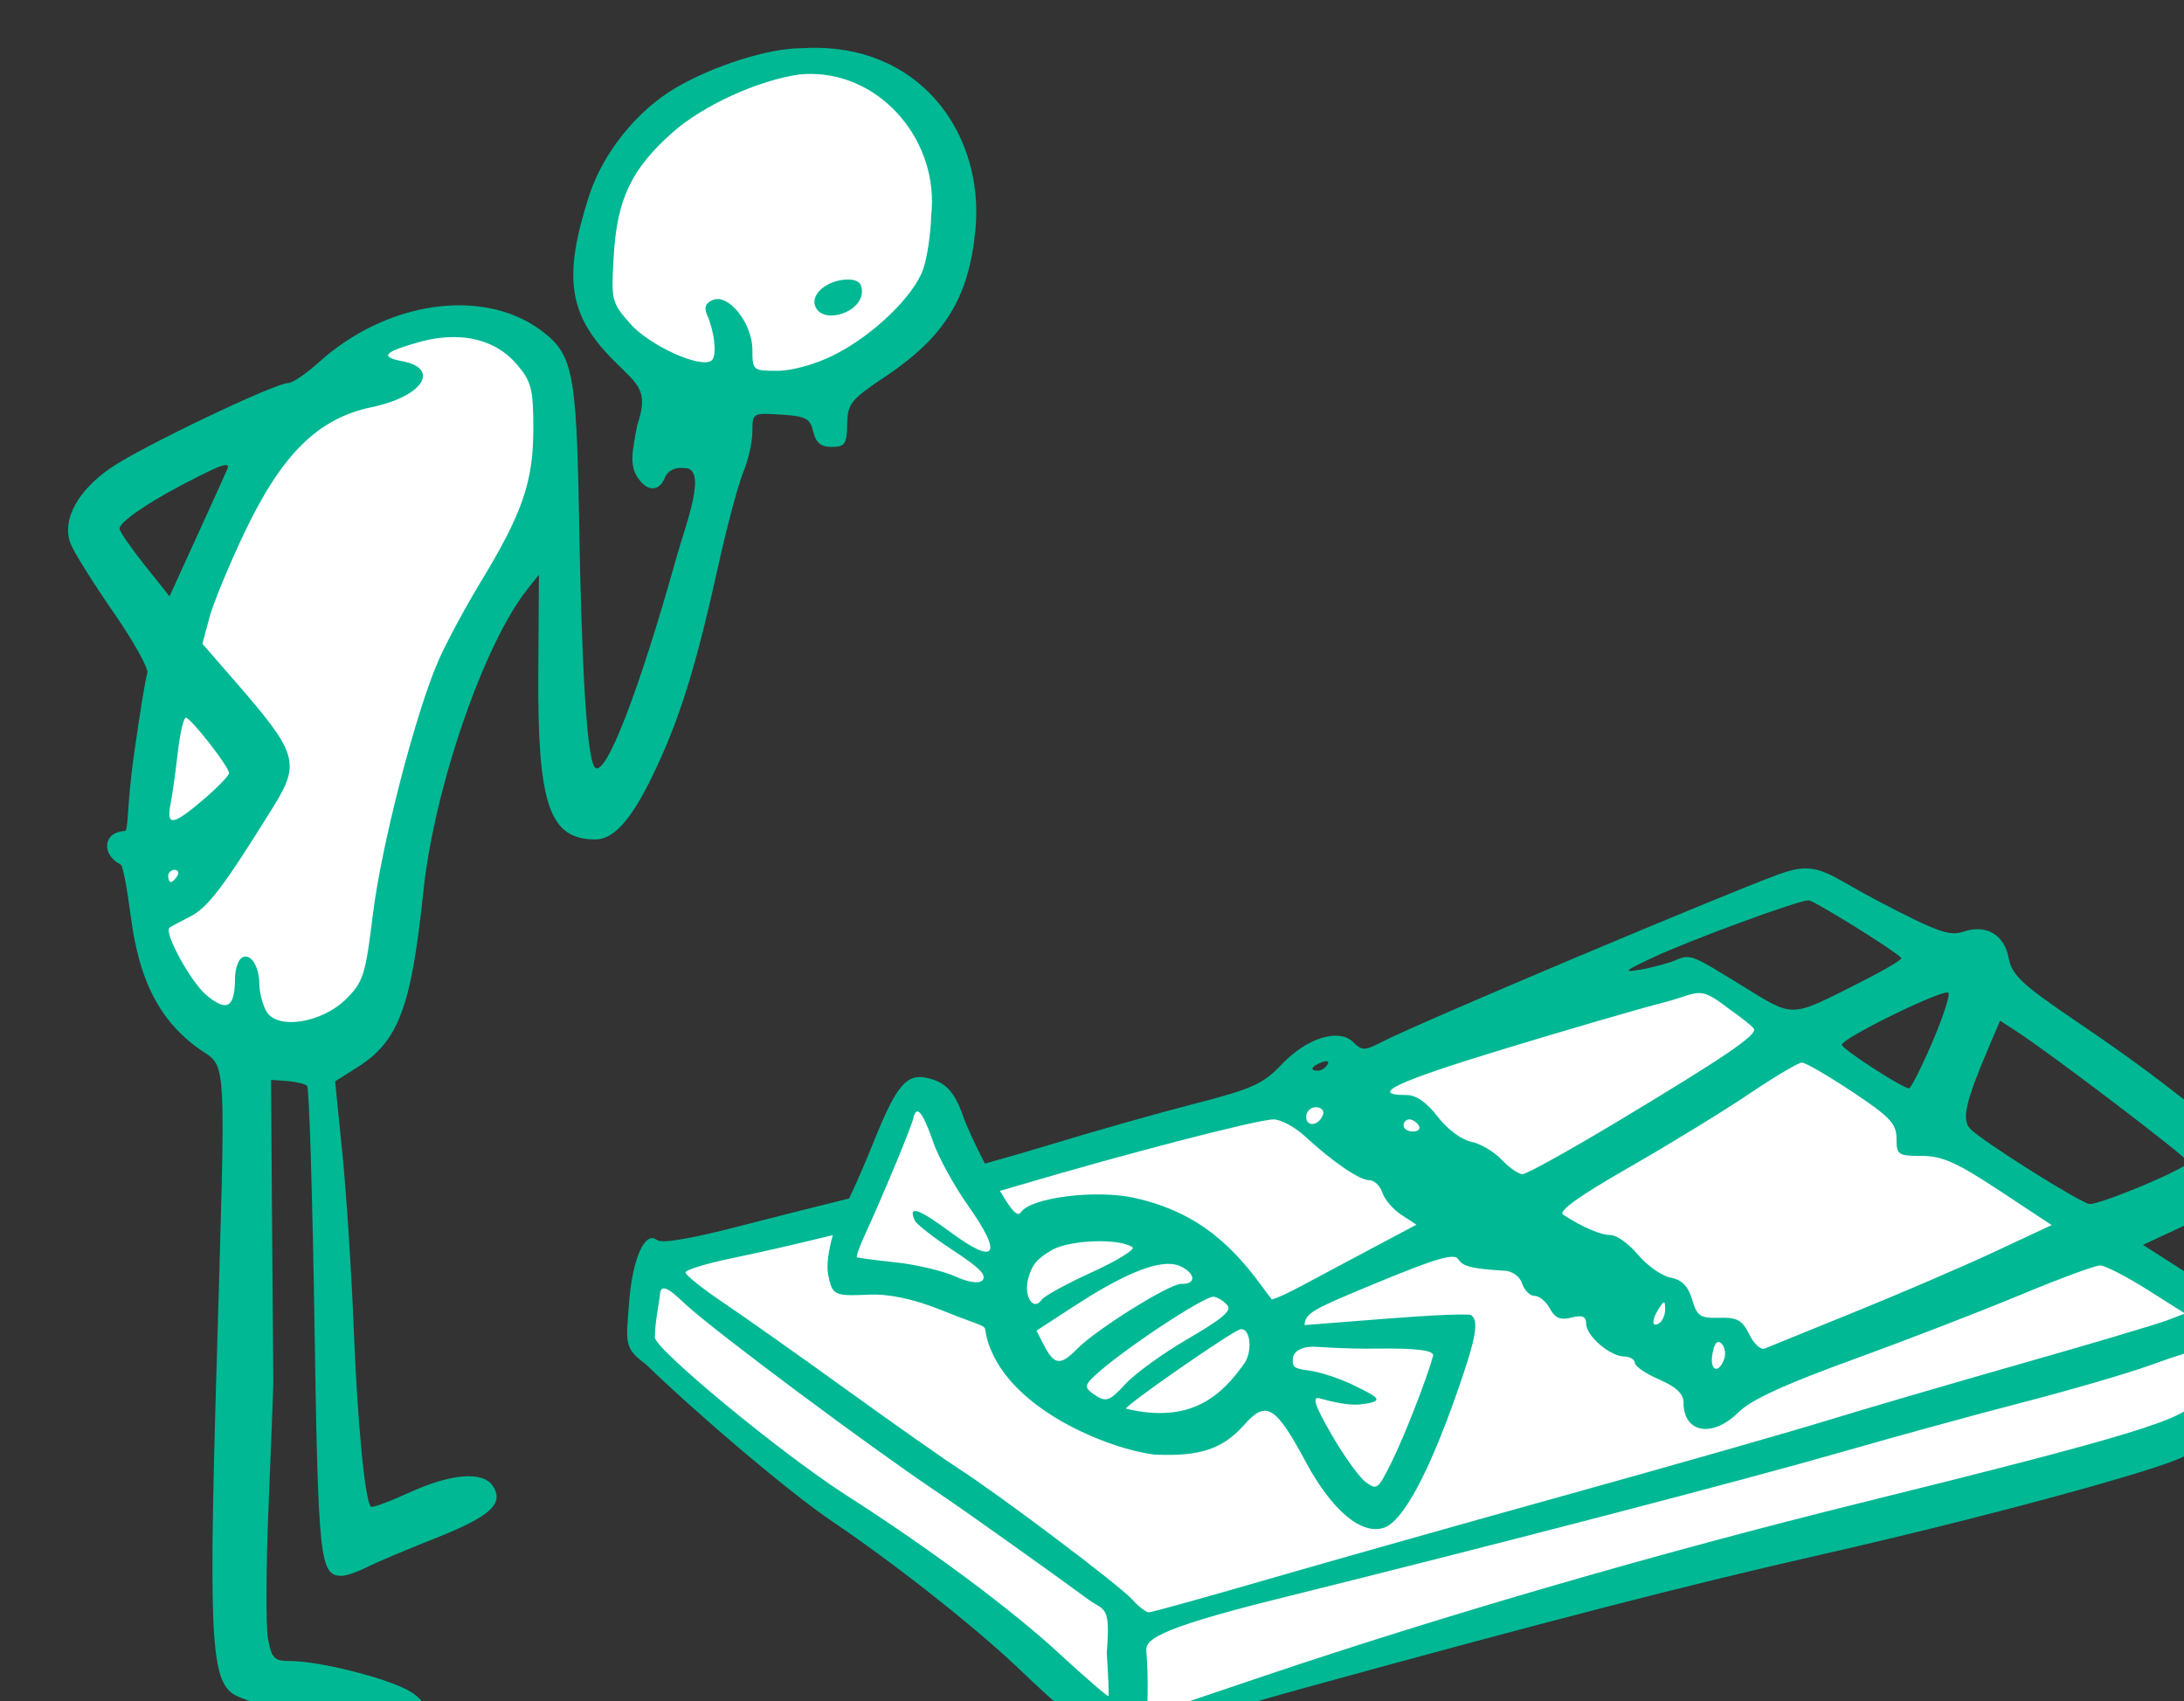 <?xml version="1.0" ?><svg height="257.99mm" viewBox="0 0 331.252 257.99" width="331.252mm" xmlns="http://www.w3.org/2000/svg">
    <rect x="0" y="0" width="331.252" height="257.99" fill="#333333" stroke="none"/>
    <path d="m 25206.622,17398.19 c -23.558,-0.226 -49.128,7.259 -69.923,22.725 -45.891,34.13 -61.667,67.4 -45.573,129.064 23.265,59.227 99.432,49.19 152.813,22.229 53.381,-26.96 46.688,-99.238 27.248,-139.965 -10.631,-22.273 -36.133,-33.779 -64.565,-34.053 z m -199.277,154.258 c -32.112,-0.341 -65.257,19.678 -103.451,54.75 -47.007,43.166 -70.272,150.003 -80.789,233.322 -10.517,83.319 30.275,113.865 67.881,118.598 84.932,17.639 74.575,-68.836 94.972,-145.989 20.396,-77.152 51.786,-131.073 66.127,-156.886 14.342,-25.813 16.572,-87.908 -22.627,-100.241 -7.35,-2.313 -14.703,-3.475 -22.113,-3.554 z m 705.027,372.554 -412.714,113.686 -25.823,-44.744 c 0,0 -3.459,-13.676 -8.484,-0.451 -2.804,7.381 -15.557,36.761 -26.572,61.965 l -124.592,34.32 -9.084,41.588 277.9,224.429 c 0,0 263.4,-78.729 312.479,-89.341 49.079,-10.612 311.681,-78.873 311.681,-78.873 l -2.48,-69.868 z" fill="#FFFFFF" transform="translate(59.793,-19.172) matrix(0.265,0,0,0.265,-6615.922,-4582.812)"/>
    <path d="m 25207.767,17393.336 c -3.048,-0.04 -6.163,0.05 -9.348,0.26 -18.428,0 -49.864,9.943 -71.465,22.602 -22.419,13.138 -41.871,37.414 -49.789,62.133 -14.985,46.79 -11.722,68.046 14.448,94.216 13.687,13.687 19.978,16.802 13.318,36.401 -3.215,16.001 -4.382,23.426 0.04,30.172 6.05,9.234 12.86,7.56 15.668,0.244 1.503,-3.91 5.962,-6.201 10.883,-5.483 14.239,-0.762 1.076,32 -4.563,52.229 -20.183,72.405 -40.938,127.942 -46.713,118.598 -4.256,-6.883 -7.176,-54.493 -8.716,-141.93 -1.484,-84.25 -3.52,-94.24 -21.957,-107.854 -33.263,-24.555 -88.247,-16.589 -126.965,18.393 -7.216,6.517 -15.075,11.848 -17.465,11.848 -7.628,0 -84.162,36.585 -101.518,48.525 -19.329,13.297 -28.232,29.985 -23.146,43.365 1.805,4.746 12.813,22.379 24.461,39.184 11.651,16.805 20.418,32.547 19.482,34.984 -0.936,2.435 -4.405,23.671 -7.709,47.19 -4.088,29.09 -3.008,43.04 -5.125,43.15 -12.893,0.67 -13.36,13.745 -2.435,19.18 1.344,0.669 3.649,13.313 5.906,30.414 4.688,35.516 16.018,57.959 37.322,73.92 18.289,13.702 17.098,-6.196 11.445,191.316 -4.325,150.955 -2.851,173.292 11.87,180.25 4.231,2.001 24.935,9.127 46.009,15.836 v 0 c 21.071,6.711 41.16,12.367 44.637,12.549 21.131,1.17 26.962,-19.779 8.611,-30.938 -12.14,-7.385 -51.746,-17.476 -68.584,-17.476 -9.286,0 -10.743,-1.433 -12.847,-12.664 -1.307,-6.967 -1.145,-41.842 0.363,-77.5 1.506,-35.657 2.7,-67.183 2.65,-70.057 -0.05,-2.873 -0.36,-42.842 -0.689,-88.818 l -0.602,-83.594 9.301,0.713 c 5.115,0.391 10.232,1.646 11.373,2.789 1.145,1.145 3.023,62.234 4.176,135.758 2.143,136.464 3.025,144.611 15.686,144.611 2.486,0 8.951,-2.24 14.378,-4.977 5.424,-2.738 23.026,-10.182 39.118,-16.542 31.486,-12.451 39.499,-19.711 32.953,-29.858 -5.617,-8.703 -23.96,-7.228 -48.217,3.877 -11.155,5.108 -20.878,8.686 -21.609,7.955 -3.409,-3.409 -7.679,-47.635 -9.803,-101.519 -1.283,-32.567 -4.216,-77.824 -6.512,-100.569 l -4.174,-41.357 12.674,-8.004 c 23.642,-14.924 30.902,-34.264 37.86,-100.854 6.125,-58.631 34.456,-141.1 59.228,-172.41 l 6.891,-8.711 -0.36,55.731 c -0.488,75.851 6.29,95.783 32.575,95.783 11.766,0 22.671,-13.481 37.328,-46.156 12.687,-28.276 21.309,-57.076 33.248,-111.057 4.931,-22.291 11.307,-46.145 14.175,-53.004 2.866,-6.863 5.211,-17.314 5.211,-23.226 0,-10.642 0.168,-10.743 16.407,-9.692 14.231,0.922 16.674,2.216 18.443,9.77 1.491,6.368 4.335,8.707 10.588,8.707 7.498,0 8.595,-1.592 8.805,-12.914 0.231,-11.86 2.012,-14.087 21.855,-27.34 34.2,-22.84 47.96,-45.408 51.627,-84.682 4.657,-51.78 -28.739,-102.716 -90.703,-103.467 z m -3.57,14.944 c 41.021,0.116 73.698,39.148 68.865,81.392 -0.241,9.827 -2.222,23.273 -4.401,29.877 -5.143,15.585 -28.752,38.42 -51.398,49.713 -10.494,5.233 -23.853,8.938 -32.223,8.938 -13.973,0 -14.297,-0.27 -14.297,-11.996 0,-15.04 -13.38,-32.095 -22.453,-28.616 -4.248,1.631 -5.335,4.223 -3.539,8.424 4.631,10.823 5.847,24.343 2.383,26.489 -6.847,4.229 -35.502,-8.942 -46.361,-21.309 -10.646,-12.126 -10.918,-13.261 -9.387,-38.893 1.938,-32.431 10.017,-49.426 33.436,-70.33 17.528,-15.645 49.506,-30.233 73.265,-33.42 2.055,-0.186 4.092,-0.275 6.11,-0.269 z m 21.203,117.676 c -11.33,0 -21.44,8.177 -18.756,15.168 4.194,10.936 26.795,3.91 26.795,-8.329 0,-4.825 -2.368,-6.839 -8.039,-6.839 z m -225.08,32.953 c 11.796,0.121 25.525,3.605 35.951,15.998 7.996,9.5 9.082,13.878 9.082,36.521 0,30.112 -6.184,48.168 -29.836,87.135 -8.835,14.551 -19.714,34.721 -24.182,44.818 -13.231,29.915 -33.015,106.381 -37.871,146.381 -4.122,33.936 -5.46,38.177 -15.105,47.822 -14.041,14.041 -40.025,17.991 -45.918,6.983 -2.103,-3.934 -3.859,-10.779 -3.879,-15.215 -0.07,-10.564 -5.13,-18.287 -10.006,-15.275 -2.13,1.317 -3.908,6.612 -3.928,11.767 -0.09,16.891 -4.639,19.544 -16.447,9.608 -8.912,-7.501 -24.37,-35.753 -21.086,-38.541 0.558,-0.475 5.952,-3.375 11.986,-6.442 10.049,-5.107 19.21,-17.217 47.37,-62.617 15.665,-25.263 14.029,-30.736 -21.333,-71.402 l -19.158,-22.032 4.002,-14.959 c 2.202,-8.229 11.309,-30.29 20.242,-49.025 21.421,-44.924 42.221,-65.028 72.401,-71.373 30.828,-6.482 38.889,-22.371 17.892,-26.31 -14.23,-2.67 -9.436,-5.687 9.996,-11.145 4.588,-1.289 11.755,-2.78 19.827,-2.697 z m -131.172,73.211 c 0.19,-0.01 0.36,0 0.51,0 1.087,0.133 1.114,1.055 0.435,2.643 -1.029,2.411 -8.871,19.713 -17.42,38.451 l -15.543,34.065 -14.312,-17.975 c -7.874,-9.889 -14.315,-19.234 -14.315,-20.77 0,-3.566 14.8,-13.994 34.832,-24.541 15.385,-8.098 22.955,-11.703 25.813,-11.882 z m -22.674,144.617 c 2.832,0 24.727,28.075 24.727,31.709 0,1.418 -6.551,8.186 -14.561,15.041 -17.483,14.965 -21.435,15.568 -18.949,2.885 1.035,-5.269 2.906,-18.592 4.162,-29.608 1.257,-11.013 3.336,-20.027 4.621,-20.027 z m 927.326,86.258 c -4.378,-0.02 -9.237,1.033 -15.568,3.328 -31.807,11.662 -205.689,84.836 -227.309,96.019 -9.719,5.031 -11.294,5.046 -16.158,0.184 -8.25,-8.251 -26.617,-2.626 -40.992,12.557 -10.679,11.28 -16.883,14.077 -50.065,22.599 -20.832,5.349 -58.448,16.023 -83.595,23.721 -10.379,3.177 -23.198,6.878 -36.274,10.519 -5.388,-10.398 -10.471,-21.341 -12.519,-27.181 -4.938,-14.081 -9.967,-19.436 -20.483,-21.828 -11.805,-2.685 -17.663,4.205 -30.295,35.629 -5.579,13.879 -11.443,27.325 -14.465,33.335 -20.445,5.049 -43.576,10.88 -60.556,15.303 -29.788,7.758 -46.692,10.658 -49.403,8.473 -6.878,-5.543 -14.101,10.746 -15.957,35.994 -1.612,21.902 -3.263,25.824 9.325,34.867 32.278,31.196 83.135,74.1 106.865,90.135 37.617,25.418 83.781,62.006 109.392,86.699 13.409,12.932 31.946,29.245 41.192,36.254 1.675,1.255 18.479,14.506 29.158,5.936 5.791,-5.858 17.448,-13.366 89.871,-33.315 138.207,-38.075 220.693,-59.358 297.414,-76.734 88.56,-20.061 190.384,-47.585 206.231,-55.752 4.972,-2.565 12.239,-3.826 16.148,-2.801 10.84,2.834 12.826,-4.199 11.902,-42.182 -0.998,-41.132 -3.273,-45.769 -31.187,-63.63 l -19.842,-12.692 26.61,-12.396 c 14.634,-6.818 29.132,-14.548 32.216,-17.176 9.553,-8.143 6.732,-20.05 -7.451,-31.453 -40.169,-32.294 -56.404,-44.423 -89.519,-66.891 -31.275,-21.22 -36.887,-26.467 -38.715,-36.211 -2.551,-13.594 -13.012,-19.59 -26.199,-15.019 -7.568,2.626 -15.457,-0.258 -49.137,-17.948 -21.407,-11.242 -29.447,-18.295 -40.635,-18.343 z m -933.744,0.82 c 2.03,0 2.719,1.565 1.535,3.48 -1.182,1.917 -2.841,3.487 -3.687,3.487 -0.843,0 -1.537,-1.57 -1.537,-3.487 0,-1.915 1.663,-3.48 3.689,-3.48 z m 935.168,17.414 c 2.979,0 48.268,28.112 53.143,32.99 0.768,0.765 -9.89,7.078 -23.686,14.024 -40.851,20.573 -37.138,20.491 -68.117,1.5 -27.926,-17.116 -28.907,-18.097 -37.709,-14.088 -2.275,1.036 -12.873,4.084 -19.578,5.219 -10.648,1.804 -9.766,0.926 6.966,-6.938 20.945,-9.842 83.143,-32.707 88.981,-32.707 z m 79.629,52.76 c 0.185,0.02 0.319,0.07 0.398,0.148 1.148,1.144 -3.043,14.005 -9.308,28.576 -6.266,14.569 -12.238,26.342 -13.272,26.184 -4.74,-0.771 -38.344,-22.626 -38.394,-24.969 -0.08,-3.612 54.842,-30.56 60.576,-29.939 z m -142.147,0.318 c 4.193,0.06 8.202,2.309 16.348,8.578 7.272,5.043 13.97,10.375 14.883,11.85 2.137,3.457 -16.204,15.931 -78.147,53.154 -27.531,16.544 -51.943,30.08 -54.25,30.08 -2.308,0 -7.713,-3.746 -12.013,-8.322 -4.3,-4.578 -12.155,-9.188 -17.455,-10.248 -5.466,-1.092 -13.733,-7.295 -19.09,-14.32 -6.183,-8.108 -12.331,-12.393 -17.778,-12.393 -22.012,0 -6.247,-7.495 54.993,-26.148 36.788,-11.204 77.855,-23.171 91.261,-26.594 11.509,-2.937 16.497,-5.699 21.248,-5.637 z m 172.147,15.83 9.541,6.184 c 19.742,12.797 98.359,72.638 98.359,74.873 0,1.279 -11.72,7.245 -26.045,13.256 -14.324,6.013 -28.037,10.795 -30.476,10.64 -4.948,-0.329 -60.843,-35.47 -68.336,-42.961 -5.209,-5.211 -2.941,-15.355 10.48,-46.812 z m -385.539,23.197 c 1.059,0.06 1.32,0.744 0.556,1.979 -1.169,1.893 -3.601,3.441 -5.402,3.441 -5.012,0 -3.908,-2.496 2.127,-4.81 1.161,-0.446 2.083,-0.642 2.719,-0.61 z m 272.135,0.776 c 2.029,0 15.037,7.545 28.904,16.767 21.488,14.286 25.213,18.233 25.213,26.702 0,9.329 0.887,9.941 14.418,9.941 11.695,0 20.085,3.74 44.408,19.795 l 29.99,19.799 -32.846,15.336 c -18.065,8.435 -54.115,23.945 -80.111,34.468 -25.994,10.522 -49.082,19.906 -51.305,20.848 -2.225,0.944 -6.2,-2.708 -8.836,-8.115 -3.984,-8.17 -6.881,-9.774 -17.156,-9.483 -10.934,0.306 -12.726,-0.899 -15.545,-10.449 -2.27,-7.696 -5.807,-11.297 -12.312,-12.539 -5.016,-0.957 -13.388,-6.834 -18.594,-13.062 -5.209,-6.225 -12.285,-11.321 -15.728,-11.321 -5.734,0 -15.824,-4.309 -27.211,-11.621 -3.043,-1.956 9.069,-10.641 37.726,-27.06 23.213,-13.301 54.152,-32.245 68.752,-42.096 14.598,-9.851 28.203,-17.91 30.233,-17.91 z m -278.227,25.543 c 3.034,0 4.893,1.862 4.135,4.137 -2.152,6.46 -9.651,7.531 -9.651,1.378 0,-3.033 2.483,-5.515 5.516,-5.515 z m -228.133,2.437 c 2.05,-0.175 5.031,5.62 9.209,17.705 2.997,8.665 12.007,25.033 20.024,36.37 20.05,28.348 15.845,34.303 -10.45,14.82 -18.188,-13.471 -24.254,-15.426 -20.199,-6.51 0.968,2.121 10.725,9.748 21.692,16.94 15.172,9.957 19.298,14.028 17.283,17.035 -1.612,2.408 -7.737,1.664 -15.647,-1.895 -7.149,-3.215 -22.547,-6.864 -34.217,-8.107 -11.671,-1.24 -21.673,-2.56 -22.226,-2.93 -0.555,-0.372 1.439,-6.006 4.428,-12.517 10.62,-23.133 26.651,-61.69 27.859,-67.002 0.572,-2.517 1.312,-3.829 2.244,-3.909 z m 281.625,4.532 c 1.801,0 4.245,1.568 5.428,3.482 1.184,1.914 -0.289,3.48 -3.275,3.48 -2.988,0 -5.432,-1.566 -5.432,-3.48 0,-1.914 1.473,-3.482 3.279,-3.482 z m -77.662,0 c 4.106,0 12.134,4.303 17.84,9.569 15.996,14.775 31.353,25.254 37.012,25.254 2.821,0 6.137,3.175 7.371,7.058 1.23,3.882 6.127,9.608 10.881,12.719 l 8.636,5.664 -41.9,22.27 c -22.255,11.827 -33.363,18.28 -40.834,20.543 -1.796,-2.307 -3.685,-4.798 -5.774,-7.678 -20.845,-28.748 -42.053,-43.486 -72.525,-50.404 -22.073,-5.013 -59.65,-0.336 -65.318,8.127 -1.879,2.804 -4.951,-0.181 -12,-12.211 3.349,-0.966 6.649,-1.923 9.816,-2.862 62.489,-18.51 137.811,-38.029 146.795,-38.049 z m -252.273,66.235 c -2.48,8.591 -3.696,17.368 -2.672,22.547 2.366,11.971 3.275,12.415 23.664,11.519 11.201,-0.493 25.493,2.555 40.693,8.676 29.84,12.017 24.306,7.261 26.254,15.246 10.113,41.461 71.101,64.734 96.236,67.607 26.001,1.202 39.064,-3.179 51.53,-17.289 12.286,-13.907 17.761,-10.564 34.851,21.266 15.088,28.102 32.138,42.397 45.102,37.811 10.569,-3.738 25.117,-30.583 41.043,-75.737 11.482,-32.545 13.366,-42.666 8.547,-45.894 -1.295,-0.867 -22.569,0.02 -47.274,1.972 -23.514,1.863 -43.335,3.416 -47.961,3.762 0.118,-7.012 5.519,-9.386 42.141,-24.525 33.21,-13.727 43.601,-16.73 45.766,-13.227 2.615,4.229 7.939,5.549 26.843,6.656 4.286,0.25 8.567,3.482 9.813,7.411 1.215,3.83 4.403,6.964 7.078,6.964 2.678,0 6.619,3.273 8.762,7.272 2.915,5.451 6,6.743 12.31,5.16 6.293,-1.581 8.424,-0.699 8.424,3.486 0,6.941 13.551,18.639 21.768,18.797 3.355,0.07 6.095,1.688 6.095,3.61 0,1.92 6.27,6.209 13.932,9.529 9.805,4.248 13.932,8.168 13.932,13.225 0,17.439 16.609,20.375 31.429,5.556 7.033,-7.032 26.322,-15.927 65.041,-29.992 30.275,-10.997 73.435,-27.66 95.914,-37.027 22.479,-9.368 43.185,-17.03 46.012,-17.03 2.828,0 14.926,6.185 26.889,13.748 l 21.744,13.75 -10.285,3.942 c -5.658,2.169 -43.202,13.317 -83.432,24.777 -40.23,11.46 -90.386,26.14 -111.457,32.621 -21.074,6.481 -86.904,25.286 -146.289,41.793 -59.388,16.508 -137.393,38.538 -173.346,48.957 -35.954,10.421 -66.668,18.948 -68.254,18.948 -1.586,0 -5.864,-3.32 -9.513,-7.379 -7.297,-8.115 -75.43,-59.478 -99.459,-74.979 -8.335,-5.376 -37.096,-25.614 -63.916,-44.969 -26.821,-19.357 -58.562,-41.788 -70.533,-49.847 -11.975,-8.062 -21.768,-15.864 -21.768,-17.344 0,-1.479 12.145,-5.188 26.992,-8.244 16.142,-3.322 36.157,-7.939 57.354,-13.125 z m 152.798,3.482 c 7.924,0.02 15.183,1.11 18.668,3.377 1.883,1.225 -8.46,7.651 -22.988,14.281 -14.527,6.628 -27.525,13.714 -28.887,15.748 -4.718,7.042 -10.454,-1.709 -7.802,-11.896 2.067,-7.934 5.159,-11.65 13.761,-16.525 5.773,-3.274 17.06,-5.012 27.248,-4.985 z m 38.614,12.981 c 3.166,-0.08 5.839,0.446 8.033,1.572 8.42,4.322 8.397,10.172 -0.04,9.865 -6.517,-0.237 -48.725,26.114 -59.57,37.192 v 0 c -9.714,9.921 -13.158,9.42 -19.389,-2.811 l -3.883,-7.615 21.41,-13.934 c 24.535,-15.972 42.134,-23.984 53.442,-24.269 z m -287.989,14.037 c 3.327,0.171 9.432,6.549 12.84,9.629 18.274,16.509 104.445,80.72 143.701,107.082 17.369,11.661 69.344,48.819 86.831,61.718 8.844,6.229 12.202,2.926 9.978,30.184 0.907,13.088 1.328,24.207 0.955,24.715 -0.374,0.505 -13.174,-10.588 -28.445,-24.649 -27.397,-25.227 -73.763,-59.684 -121.328,-90.164 -38.096,-24.413 -109.849,-83.903 -109.799,-90.455 0.187,-10.287 1.919,-15.582 3.07,-25.81 0.289,-1.674 1.089,-2.307 2.197,-2.25 z m 314.165,4.758 c 0.228,-0.03 0.417,-0.03 0.564,0 2.75,0.626 6.277,2.951 7.842,5.17 2.148,3.045 -3.469,7.703 -22.973,19.047 -14.2,8.258 -30.305,19.938 -35.789,25.955 v 0 c -8.672,9.518 -10.897,10.32 -17.084,6.176 -6.301,-4.224 -6.302,-5.511 -0.01,-11.365 15.051,-14.001 60.368,-44.099 67.456,-44.992 z m 258.146,3.214 c 0.488,0.1 0.618,1.389 0.643,3.926 0.03,3.241 -1.517,6.857 -3.432,8.041 -4.409,2.724 -4.409,-1.885 0,-8.707 1.455,-2.252 2.301,-3.355 2.789,-3.26 z m -241.959,15.352 c 5.15,-0.215 6.529,12.444 1.865,19.406 -12.788,18.181 -30.339,35.103 -67.787,26.115 -1.692,-1.133 60.767,-44.539 65.412,-45.458 0.174,-0.03 0.344,-0.06 0.51,-0.06 z m 272.906,7.354 c 0.612,-0.08 1.283,0.244 2.012,0.974 1.92,1.92 2.548,5.949 1.396,8.953 -3.411,8.887 -8.458,6.216 -6.603,-3.494 0.787,-4.115 1.85,-6.256 3.195,-6.433 z m -231.543,2.669 c 3.189,0.08 17.429,1.328 35.95,1.086 23.131,-0.3 33.294,1.012 32.449,4.186 -3.285,12.37 -16.52,46.273 -23.729,60.783 -7.799,15.698 -8.32,16.108 -14.719,11.51 -3.652,-2.613 -12.495,-14.887 -19.65,-27.266 -9.606,-16.611 -11.377,-22.045 -6.764,-20.728 3.439,0.98 15.372,4.25 22.698,3.486 16.738,-1.747 9.577,-4.585 -3.844,-11.267 -7.72,-3.733 -18.984,-7.397 -25.029,-8.141 -8.988,-1.109 -9.38,-2.223 -9.223,-6.539 0.193,-5.27 6.668,-7.233 11.861,-7.11 z m 504.834,2.266 c 3.881,0 3.818,18.209 -0.103,28.522 -3.897,10.255 -36.426,20.201 -191.981,58.716 -115.203,28.523 -237.893,64.121 -341.343,99.045 -19.798,6.685 -39.153,13.221 -63.301,21.391 -5.623,1.917 -1.56,-6.448 -3.809,-35.664 -0.449,-5.803 2.258,-11.828 74.078,-29.662 130.005,-32.286 269.003,-68.491 325.67,-84.821 28.734,-8.284 74.678,-20.871 102.1,-27.974 27.419,-7.105 60.173,-16.66 72.785,-21.237 12.612,-4.574 24.267,-8.316 25.904,-8.316 z" fill="#00B894" transform="translate(59.793,-19.172) matrix(0.265,0,0,0.265,-6615.922,-4582.812)"/>
</svg>